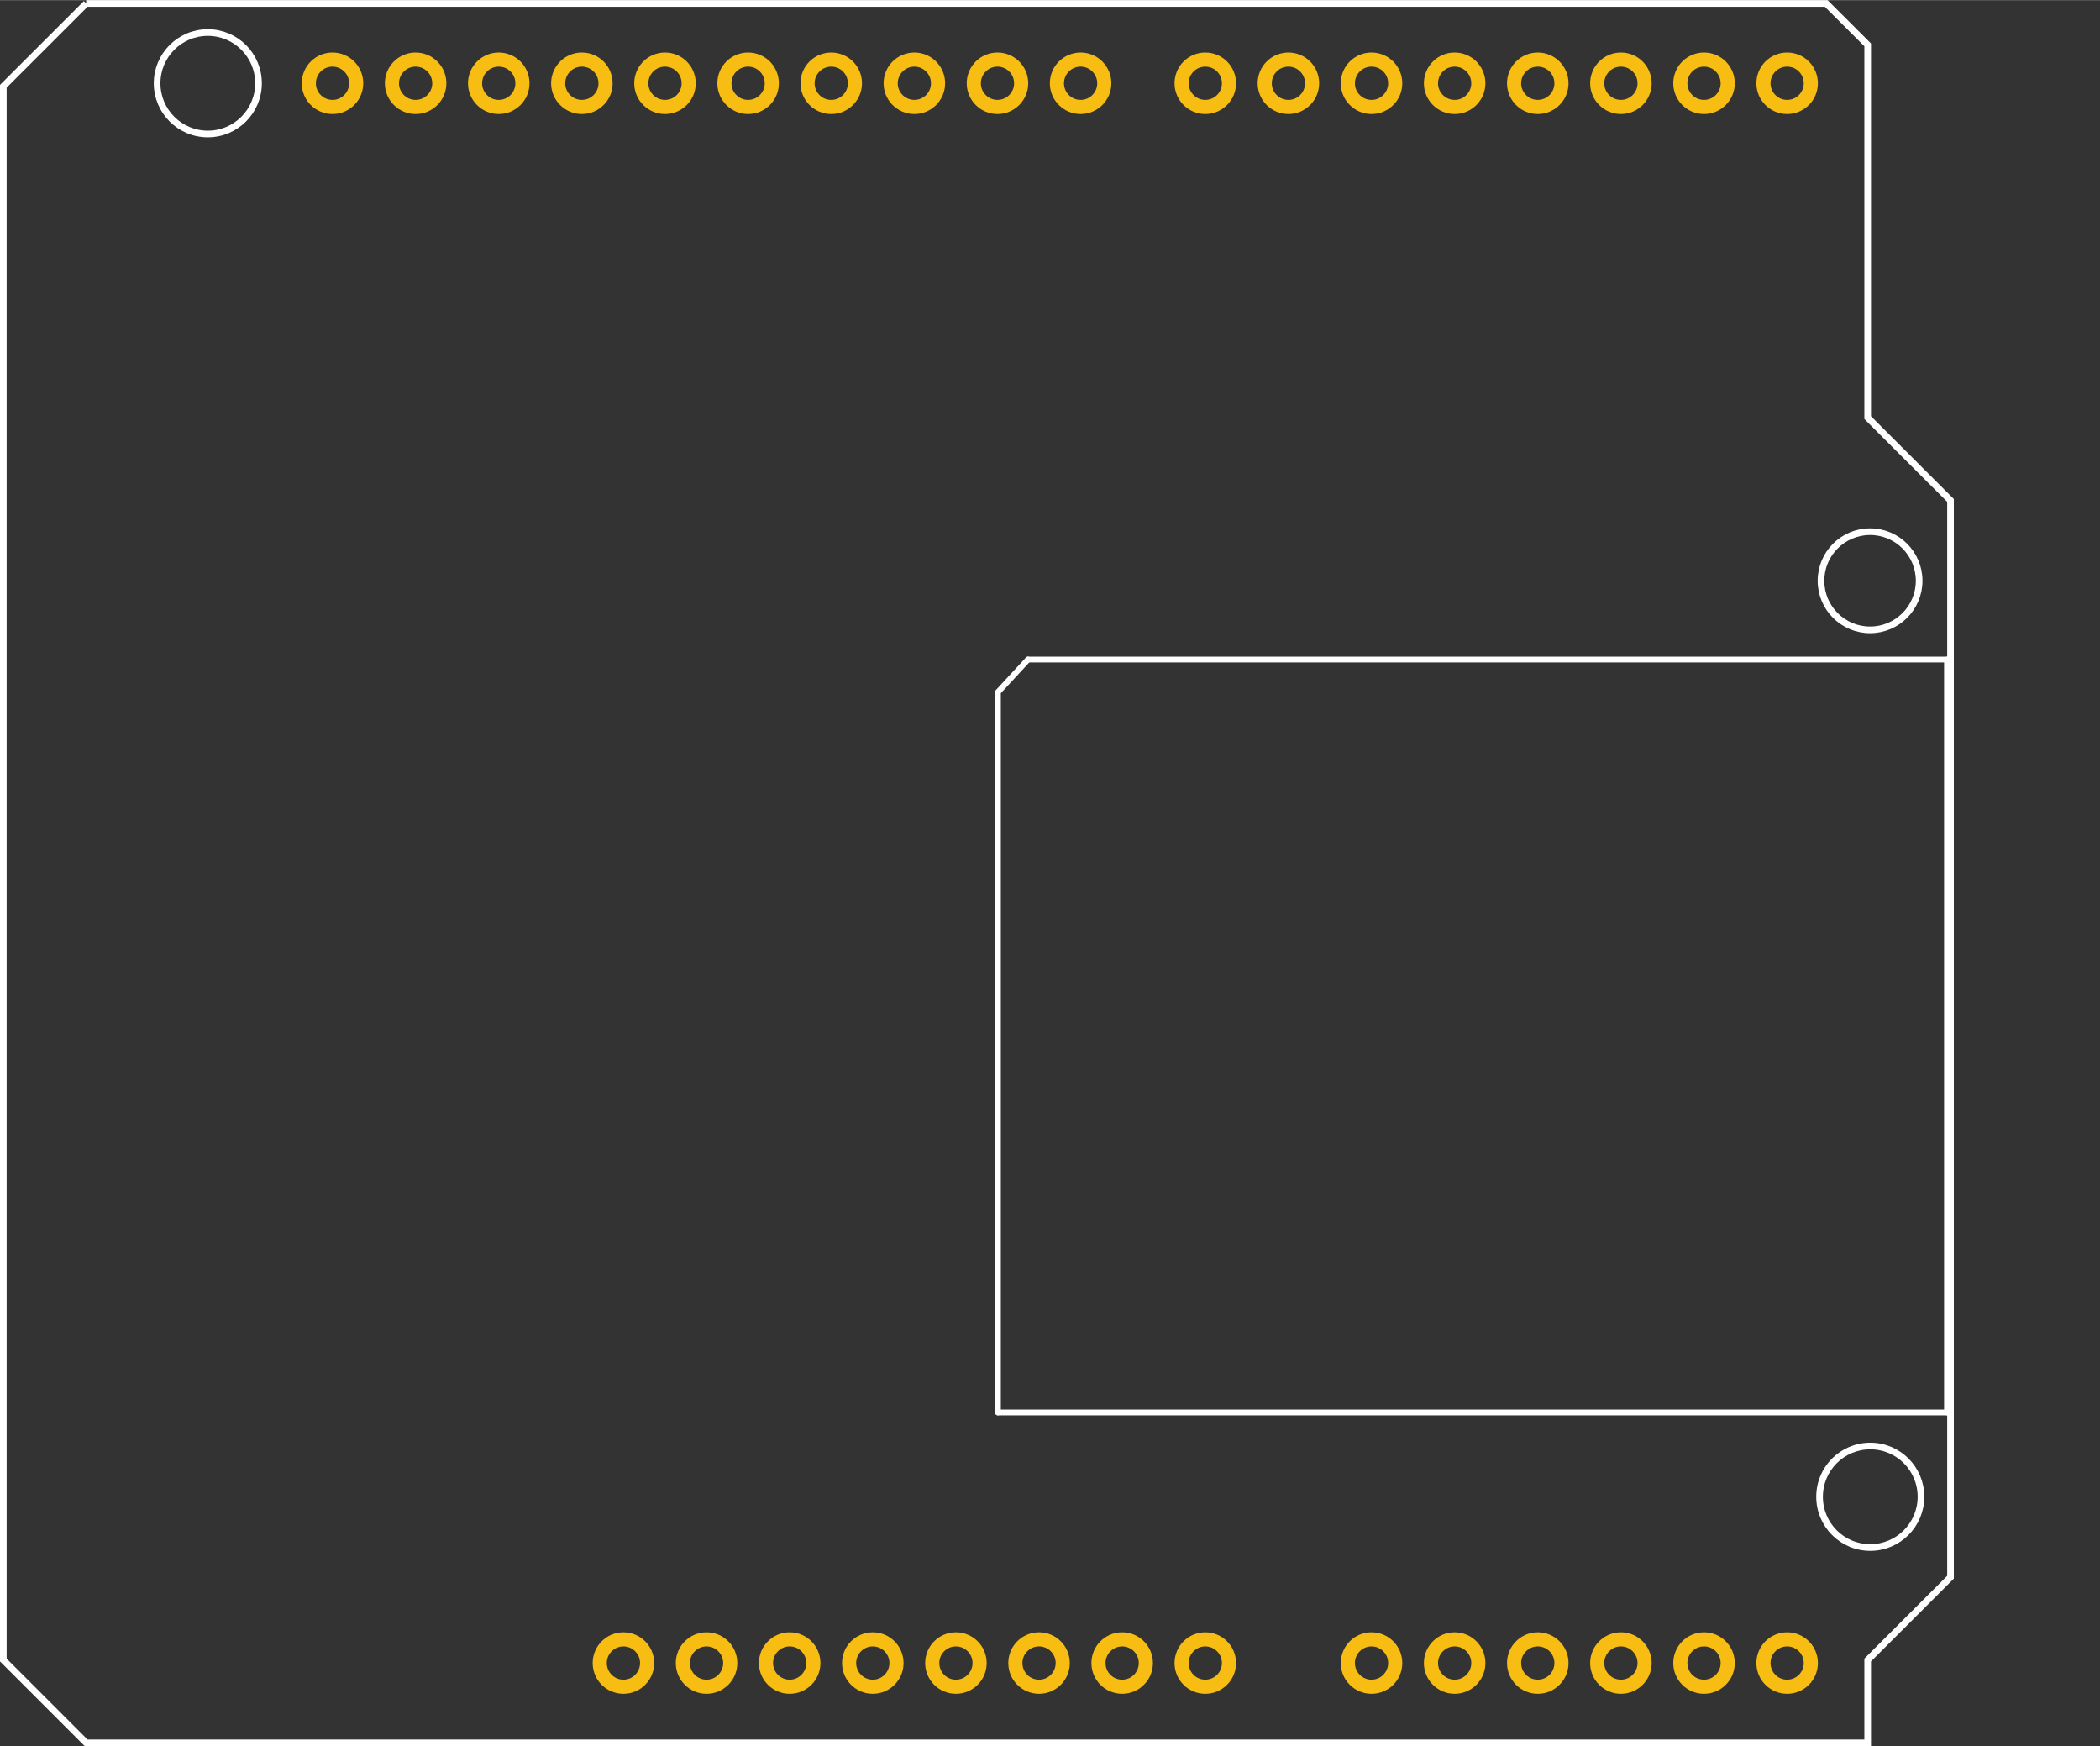<?xml version='1.0' encoding='utf-8'?>
<!DOCTYPE svg>
<!-- Generator: Adobe Illustrator 16.0.4, SVG Export Plug-In . SVG Version: 6.00 Build 0)  -->
<svg xmlns="http://www.w3.org/2000/svg"  width="2.526in" xml:space="preserve" xmlns:xml="http://www.w3.org/XML/1998/namespace" x="0px" version="1.1" y="0px" height="2.1in" viewBox="0 0 181.899 151.2" id="0" enable-background="new 0 0 181.899 151.2">
 <rect x="0" y="0" width="181.899" height="151.2" fill="#333333" stroke="none"/>
 <desc   id="0.0" oldid="0.0">
  <referenceFile   id="0.0.0" oldid="0.0.0">RedFly_Shield_v1_3_pcb.svg</referenceFile>
 </desc>
 <desc   id="0.1" oldid="0.1">Fritzing footprint generated by brd2svg</desc>
 <g   id="silkscreen">
  <g   id="0.2.0">
   <title   id="0.2.0.0" oldid="0.2.0.0">element:U2</title>
   <g   id="0.2.0.1">
    <title   id="0.2.0.1.0" oldid="0.2.0.1.0">package:WIFLY_GSX</title>
    <path  fill="none"  stroke="#FFFFFF" stroke-linecap="round" id="0.2.0.1.1" stroke-width="0.5" d="M168.645,122.298"/>
    <line  fill="none"  stroke="#FFFFFF" stroke-linecap="round" id="0.2.0.1.2" y1="122.298" stroke-width="0.5" x1="168.645" y2="122.298" x2="86.44"/>
    <polyline  fill="none" points="86.44,122.298 86.44,59.921 89.042,57.102 "  stroke="#FFFFFF" stroke-linecap="round" id="0.2.0.1.3" stroke-width="0.5"/>
    <line  fill="none"  stroke="#FFFFFF" stroke-linecap="round" id="0.2.0.1.4" y1="57.102" stroke-width="0.5" x1="89.042" y2="57.102" x2="168.645"/>
    <path  fill="none"  stroke="#FFFFFF" stroke-linecap="round" id="0.2.0.1.5" stroke-width="0.5" d="M168.645,57.102"/>
    <line  fill="none"  stroke="#FFFFFF" stroke-linecap="round" id="0.2.0.1.6" y1="57.102" stroke-width="0.5" x1="168.645" y2="122.298" x2="168.645"/>
   </g>
  </g>
  <path  fill="none"  stroke="#FFFFFF" id="0.2.1" stroke-width="0.576" d="M7.465,0.288h150.721l3.59,3.586v32.277l7.176,7.172v93.244l-7.176,7.172v7.174H7.465l-7.177-7.174V7.46L7.465,0.288 M157.608,129.6c-0.002,2.426,1.963,4.394,4.389,4.396c2.426,0.002,4.394-1.963,4.396-4.389c0-0.002,0-0.006,0-0.008c0.003-2.426-1.962-4.395-4.388-4.396s-4.395,1.963-4.396,4.389C157.608,129.594,157.608,129.597,157.608,129.6z M13.608,7.2c0,2.425,1.966,4.392,4.392,4.392c2.426,0,4.392-1.966,4.392-4.392c0-2.426-1.966-4.392-4.392-4.392C15.575,2.808,13.608,4.774,13.608,7.2z"/>
  <circle  fill="none" cx="161.983"  cy="50.281" stroke="#FFFFFF" r="4.252" id="0.2.2" stroke-width="0.576"/>
  <g   id="0.2.3">
   <title   id="0.2.3.0" oldid="0.2.3.0">element:JP6</title>
   <g   id="0.2.3.1">
    <title   id="0.2.3.1.0" oldid="0.2.3.1.0">package:SFE-NEW-WEBLOGO</title>
   </g>
  </g>
  <g   id="0.2.4">
   <title   id="0.2.4.0" oldid="0.2.4.0">element:U1</title>
   <g   id="0.2.4.1">
    <title   id="0.2.4.1.0" oldid="0.2.4.1.0">package:DUEMILANOVE_SHIELD</title>
   </g>
  </g>
 </g>
 <g   id="copper0">
 <g   id="copper1">
<circle  fill="none" cx="104.401"  cy="144" stroke="#F7BD13" id="connector81pad" r="2.052" stroke-width="1.224"/>
  <circle  fill="none" cx="154.8"  cy="7.2" stroke="#F7BD13" id="connector79pad" r="2.052" stroke-width="1.224"/>
  <circle  fill="none" cx="50.4"  cy="7.2" stroke="#F7BD13" id="connector77pad" r="2.052" stroke-width="1.224"/>
  <circle  fill="none" cx="147.6"  cy="7.2" stroke="#F7BD13" id="connector80pad" r="2.052" stroke-width="1.224"/>
  <circle  fill="none" cx="90"  cy="144" stroke="#F7BD13" id="connector75pad" r="2.052" stroke-width="1.224"/>
  <circle  fill="none" cx="68.4"  cy="144" stroke="#F7BD13" id="connector78pad" r="2.052" stroke-width="1.224"/>
  <circle  fill="none" cx="64.8"  cy="7.2" stroke="#F7BD13" id="connector73pad" r="2.052" stroke-width="1.224"/>
  <circle  fill="none" cx="97.2"  cy="144" stroke="#F7BD13" id="connector76pad" r="2.052" stroke-width="1.224"/>
  <circle  fill="none" cx="79.2"  cy="7.2" stroke="#F7BD13" id="connector71pad" r="2.052" stroke-width="1.224"/>
  <circle  fill="none" cx="57.6"  cy="7.2" stroke="#F7BD13" id="connector74pad" r="2.052" stroke-width="1.224"/>
  <circle  fill="none" cx="93.6"  cy="7.2" stroke="#F7BD13" id="connector69pad" r="2.052" stroke-width="1.224"/>
  <circle  fill="none" cx="72"  cy="7.2" stroke="#F7BD13" id="connector72pad" r="2.052" stroke-width="1.224"/>
  <circle  fill="none" cx="111.6"  cy="7.2" stroke="#F7BD13" id="connector67pad" r="2.052" stroke-width="1.224"/>
  <circle  fill="none" cx="86.4"  cy="7.2" stroke="#F7BD13" id="connector70pad" r="2.052" stroke-width="1.224"/>
  <circle  fill="none" cx="126"  cy="7.2" stroke="#F7BD13" id="connector65pad" r="2.052" stroke-width="1.224"/>
  <circle  fill="none" cx="104.401"  cy="7.2" stroke="#F7BD13" id="connector68pad" r="2.052" stroke-width="1.224"/>
  <circle  fill="none" cx="140.401"  cy="7.2" stroke="#F7BD13" id="connector63pad" r="2.052" stroke-width="1.224"/>
  <circle  fill="none" cx="118.8"  cy="7.2" stroke="#F7BD13" id="connector66pad" r="2.052" stroke-width="1.224"/>
  <circle  fill="none" cx="154.8"  cy="144" stroke="#F7BD13" id="connector61pad" r="2.052" stroke-width="1.224"/>
  <circle  fill="none" cx="133.2"  cy="7.2" stroke="#F7BD13" id="connector64pad" r="2.052" stroke-width="1.224"/>
  <circle  fill="none" cx="140.401"  cy="144" stroke="#F7BD13" id="connector59pad" r="2.052" stroke-width="1.224"/>
  <circle  fill="none" cx="43.2"  cy="7.2" stroke="#F7BD13" id="connector62pad" r="2.052" stroke-width="1.224"/>
  <circle  fill="none" cx="126"  cy="144" stroke="#F7BD13" id="connector57pad" r="2.052" stroke-width="1.224"/>
  <circle  fill="none" cx="147.6"  cy="144" stroke="#F7BD13" id="connector60pad" r="2.052" stroke-width="1.224"/>
  <circle  fill="none" cx="82.8"  cy="144" stroke="#F7BD13" id="connector55pad" r="2.052" stroke-width="1.224"/>
  <circle  fill="none" cx="133.2"  cy="144" stroke="#F7BD13" id="connector58pad" r="2.052" stroke-width="1.224"/>
  <circle  fill="none" cx="118.8"  cy="144" stroke="#F7BD13" id="connector56pad" r="2.052" stroke-width="1.224"/>
  <circle  fill="none" cx="75.6"  cy="144" stroke="#F7BD13" id="connector54pad" r="2.052" stroke-width="1.224"/>
  <circle  fill="none" cx="61.2"  cy="144" stroke="#F7BD13" id="connector156pad" r="2.052" stroke-width="1.224"/>
  <circle  fill="none" cx="54"  cy="144" stroke="#F7BD13" id="connector157pad" r="2.052" stroke-width="1.224"/>
  <circle  fill="none" cx="36"  cy="7.2" stroke="#F7BD13" id="connector158pin" r="2.052" stroke-width="1.224"/>
  <circle  fill="none" cx="28.8"  cy="7.2" stroke="#F7BD13" id="connector159pin" r="2.052" stroke-width="1.224"/>
 </g>
  </g>
</svg>
